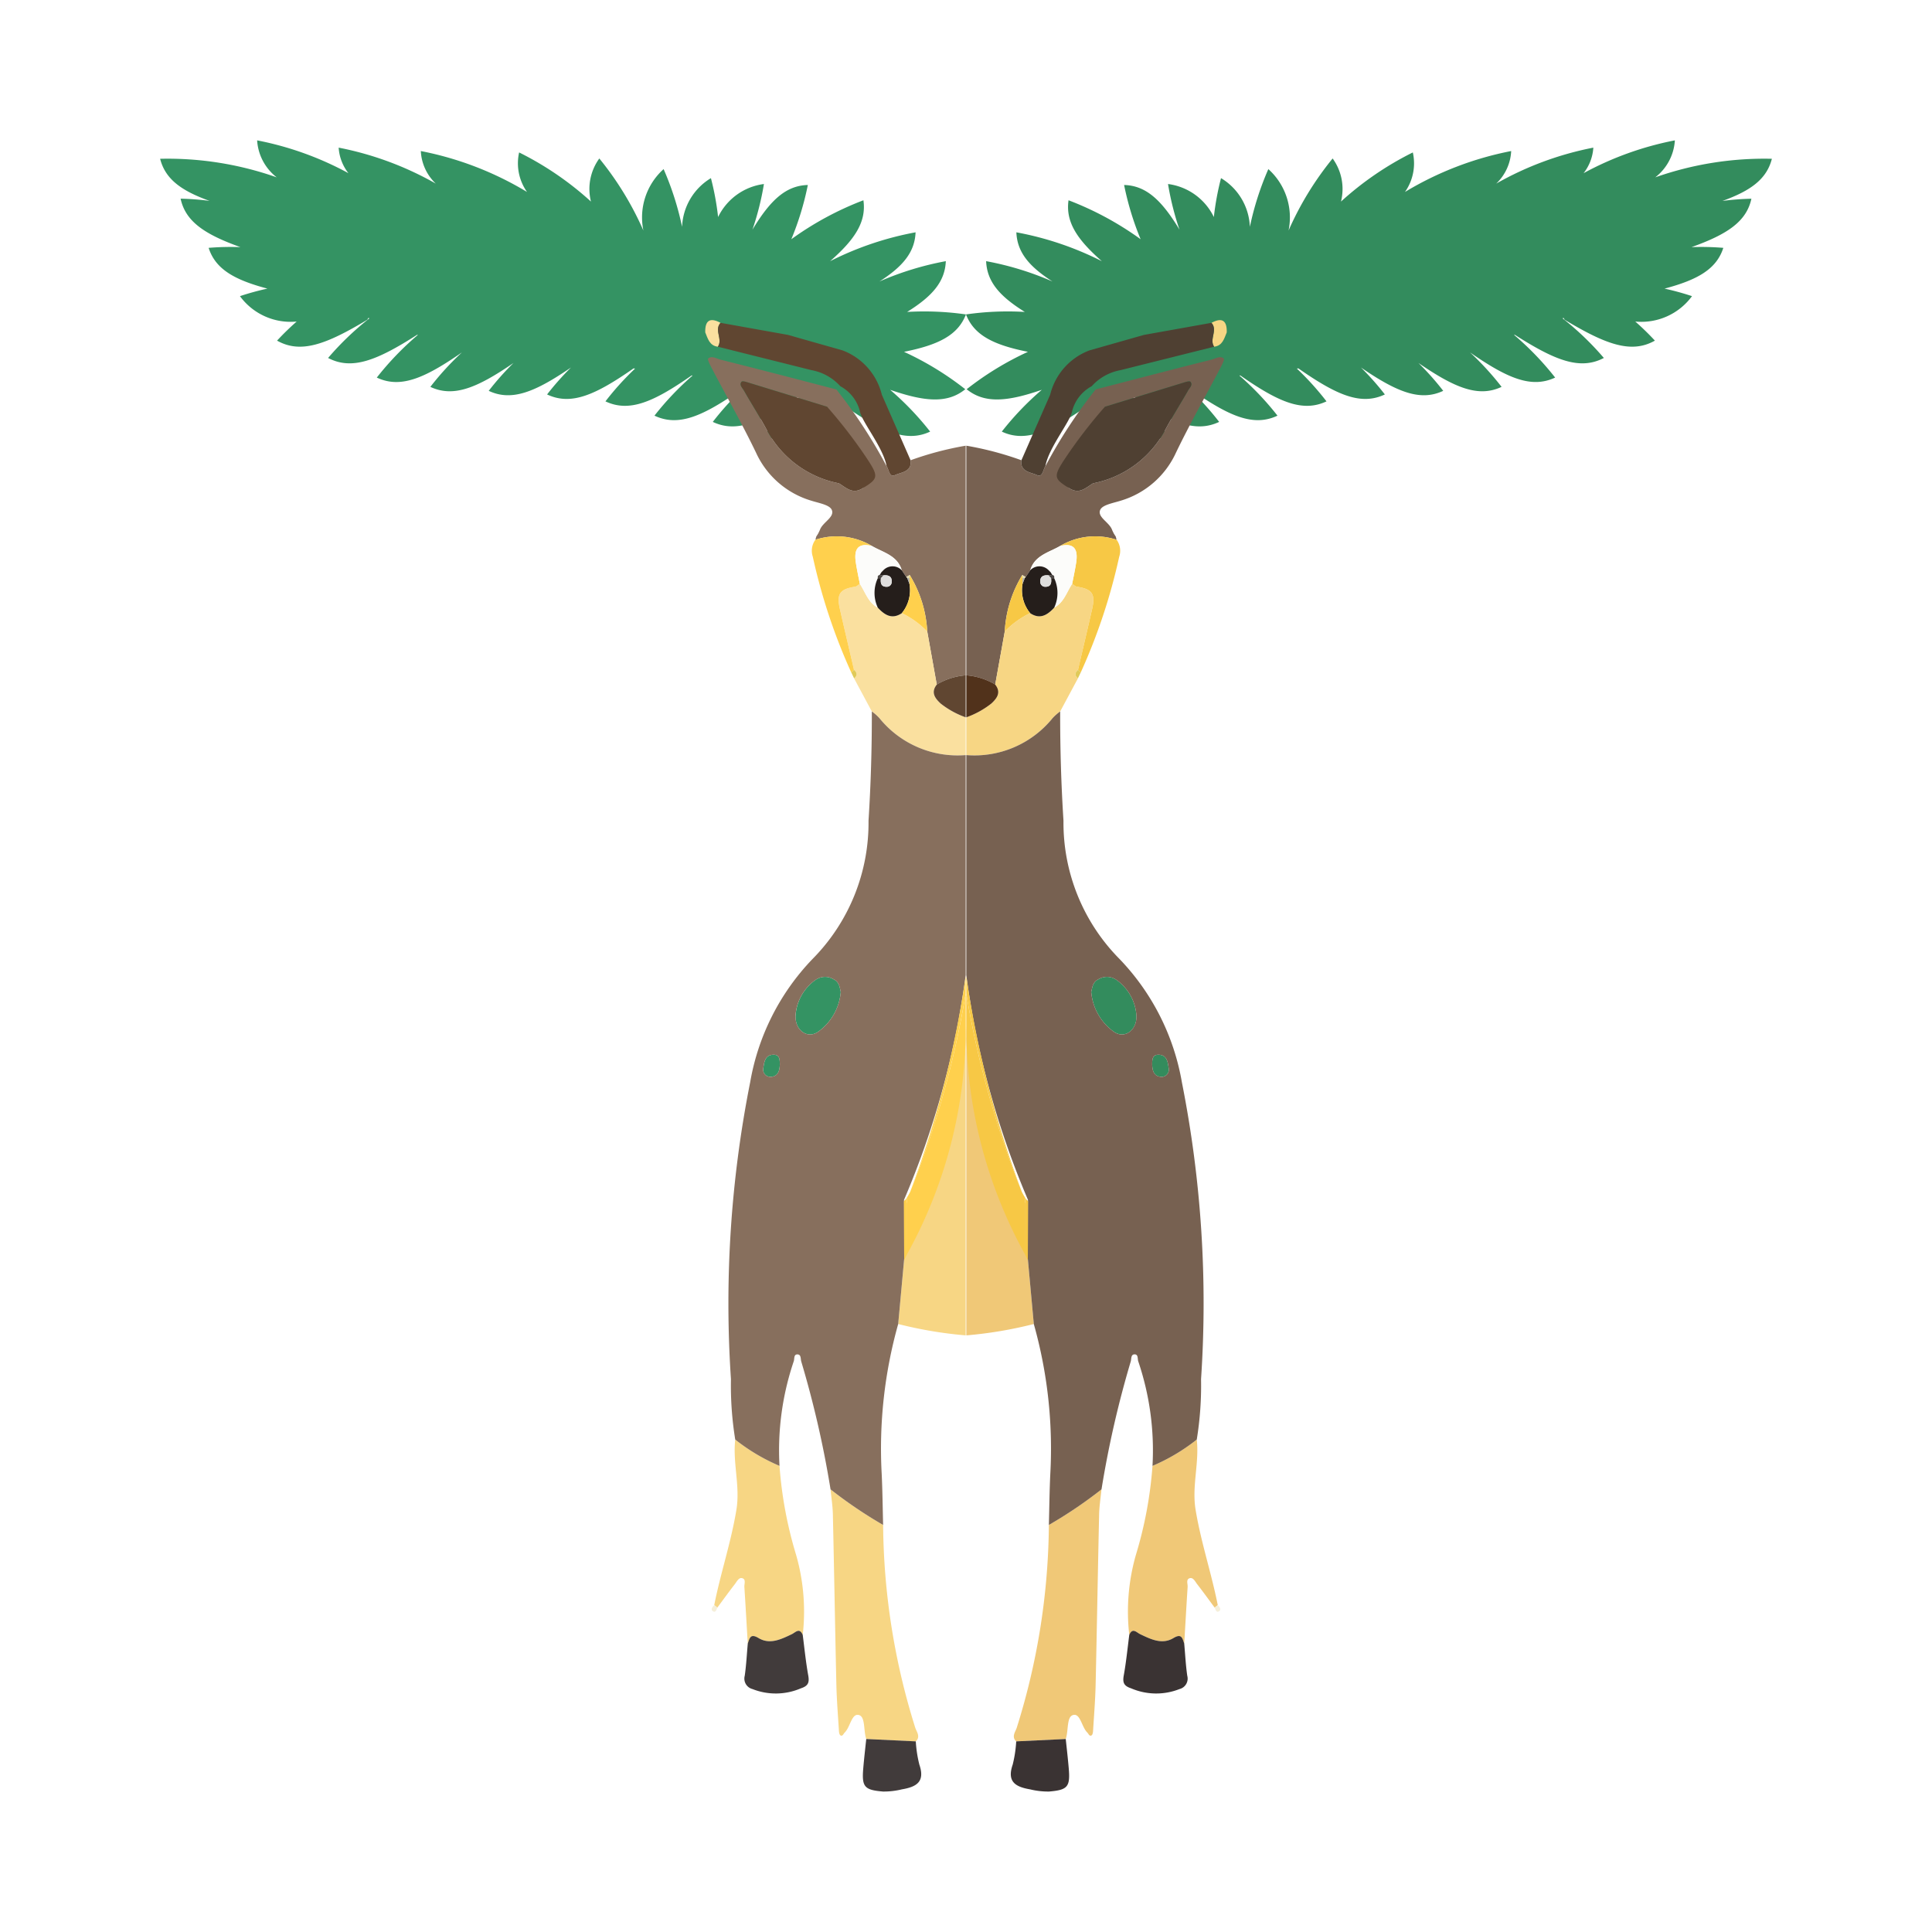 <svg xmlns="http://www.w3.org/2000/svg" width="100%" height="100%" viewBox="-2.72 -2.72 37.44 37.44"><path fill="#338c5d" d="M31.617.357a6.361 6.361 0 00-2.26.36.982.982 0 00.38-.717 6.15 6.15 0 00-1.769.636.89.89 0 00.189-.495 6.206 6.206 0 00-1.882.697.93.93 0 00.29-.631A6.31 6.31 0 0024.507 1a.963.963 0 00.152-.766 6.083 6.083 0 00-1.392.952 1.006 1.006 0 00-.162-.835 6.072 6.072 0 00-.854 1.396 1.258 1.258 0 00-.392-1.19 5.708 5.708 0 00-.358 1.119 1.153 1.153 0 00-.559-.944 5.382 5.382 0 00-.139.754 1.151 1.151 0 00-.888-.64 5.487 5.487 0 00.222.884c-.34-.562-.642-.854-1.073-.865a5.644 5.644 0 00.32 1.051 6.059 6.059 0 00-1.397-.755c-.06.42.167.761.646 1.181a6.105 6.105 0 00-1.657-.56c.016.386.246.662.7.953a5.855 5.855 0 00-1.286-.394c.017.4.263.681.75.984a5.678 5.678 0 00-1.14.048c.157.408.542.593 1.2.725a5.893 5.893 0 00-1.187.725c.348.283.79.241 1.456.011a5.67 5.67 0 00-.775.81c.436.205.884.027 1.552-.425.74.515 1.207.719 1.67.5a5.617 5.617 0 00-.74-.777h.04c.752.527 1.222.734 1.69.514a5.444 5.444 0 00-.573-.633l.01-.004c.754.528 1.225.737 1.693.516a5.616 5.616 0 00-.738-.777l.018-.002c.74.516 1.207.72 1.67.502a5.444 5.444 0 00-.574-.635l.029-.004c.744.519 1.212.724 1.676.505a5.305 5.305 0 00-.463-.522c.693.474 1.148.662 1.594.452a5.325 5.325 0 00-.48-.54c.704.483 1.162.674 1.611.463a5.488 5.488 0 00-.612-.668c.727.504 1.191.703 1.65.488a5.687 5.687 0 00-.795-.826l.012-.004c.785.502 1.266.691 1.727.45a5.646 5.646 0 00-.802-.769l.023-.006.018.034c.806.484 1.294.662 1.75.405a5.185 5.185 0 00-.38-.37 1.216 1.216 0 001.099-.492 5.198 5.198 0 00-.532-.146c.64-.17 1.007-.377 1.139-.79a5.247 5.247 0 00-.616-.014c.685-.245 1.065-.492 1.16-.938a5.208 5.208 0 00-.561.043c.55-.198.858-.424.958-.817z"/><path fill="#b57135" d="M17.202 20.534l-.004 1.14.004-1.14z"/><path fill="#f0c877" d="M17.198 21.674a2.126 2.126 0 00.004-1.14l-.355.341a9.57 9.57 0 01-.841-3.713v5.996a8.05 8.05 0 001.308-.22l-.116-1.264z"/><path fill="#776151" d="M17.074 6.2c-.03.226.18.23.3.286.113.053.118-.103.165-.172a9.669 9.669 0 01.973-1.487.656.656 0 01.18.336c-.258.387-1 1.39-.683 1.583.192.117.314-.014.454-.1a2.022 2.022 0 001.383-1.006c.141-.269.307-.525.457-.79.03-.053.1-.113.046-.173-.02-.021-.105.009-.157.025q-.75.228-1.5.461l-.18-.336c.748-.194 1.495-.39 2.244-.577.078-.02.17-.082.24-.022.02.017-.042.136-.077.203-.284.54-.586 1.072-.85 1.621a1.713 1.713 0 01-1.065.929c-.144.047-.36.08-.403.18-.06.14.171.236.228.382.01.027.024.052.036.077l.038.06.015.06a1.333 1.333 0 00-1.094.12c-.217.127-.495.182-.58.472l-.088.13-.065-.039a2.326 2.326 0 00-.34 1.095l-.185 1.028a1.294 1.294 0 00-.56-.179v-4.45a6.217 6.217 0 011.068.282z"/><path fill="#f0c877" d="M18.625 26.142a8.7 8.7 0 01-1.019.69 13.41 13.41 0 01-.623 3.931c-.024.075-.107.173-.01.263l.96-.046c.056-.16.014-.427.14-.464.143-.043.167.23.277.338.026.025.04.079.082.056.022-.011.03-.062.031-.096.018-.294.042-.587.049-.882.025-1.103.043-2.206.068-3.31.004-.16.03-.32.045-.48z"/><path fill="#f7d684" d="M16.492 10.913c.113-.105.192-.216.074-.367l.185-1.028a1.69 1.69 0 01.493-.356c.192.129.334.035.465-.106.188-.1.241-.301.348-.461.031.019.06.05.092.055.293.044.362.137.296.428-.089.394-.183.787-.274 1.18-.062.056-.073.112-.003.17l-.343.639a.97.97 0 00-.147.13 1.95 1.95 0 01-1.672.716v-.732a1.7 1.7 0 00.486-.268z"/><path fill="#f0c877" d="M20.472 25.177a3.717 3.717 0 01-.858.51 7.882 7.882 0 01-.322 1.726 3.99 3.99 0 00-.128 1.55c.064-.149.14-.048.214-.013.206.098.422.205.64.075.165-.1.175.006.211.108.022-.367.042-.733.066-1.099.004-.06-.037-.15.043-.171.067-.017.104.068.143.118.116.149.226.302.338.453l.06-.049c-.123-.621-.327-1.223-.43-1.85-.075-.457.074-.905.023-1.358z"/><path fill="#3a3333" d="M20.23 29.133c-.037-.102-.047-.208-.212-.108-.218.13-.434.023-.64-.075-.074-.035-.15-.136-.214.012-.034.263-.06.527-.107.787-.025.139.003.203.143.249a1.23 1.23 0 00.938.014.209.209 0 00.15-.257c-.03-.206-.04-.415-.059-.622z"/><path fill="#f7c845" d="M18.057 8.595c.031.018.06.05.092.055.293.044.362.137.296.428-.089.394-.183.787-.274 1.18l.052.055a11.24 11.24 0 00.746-2.244.364.364 0 00-.05-.329 1.333 1.333 0 00-1.095.12c.285-.068.348.08.311.32-.021.14-.051.277-.078.415z"/><path fill="#3a3333" d="M17.933 30.98l-.96.046a2.405 2.405 0 01-.068.45c-.116.334.056.432.338.48a1.47 1.47 0 00.366.042c.36-.03.413-.09.382-.45-.016-.19-.038-.379-.058-.568z"/><path fill="#f7d684" d="M20.757 3.536c.128.142-.049.318.052.463.163-.02.194-.158.244-.278.006-.228-.088-.297-.296-.185z"/><path fill="#e0ca59" d="M18.223 10.312l-.052-.053c-.062.055-.073.111-.003.168z"/><path fill="#f5efd9" d="M20.88 28.385l-.06.05c.016.04.032.106.087.068.044-.03.01-.084-.028-.118z"/><path fill="#c48c49" d="M18.865 7.62l.038.06z"/><path fill="#4f4032" d="M20.757 3.536l-1.308.234-.408.116-.645.183a1.23 1.23 0 00-.765.86l-.557 1.27c-.03.227.18.231.3.287.114.053.118-.103.165-.173.064-.364.49-.868.52-1.074a.764.764 0 01.376-.474.992.992 0 01.559-.312l1.815-.454c-.1-.145.076-.32-.052-.463z"/><path fill="#51321b" d="M16.566 10.546c.118.15.039.262-.074.367a1.7 1.7 0 01-.486.268v-.814a1.294 1.294 0 01.56.178z"/><path fill="#338c5d" d="M18.427 16.502a1.054 1.054 0 00.431.767c.206.153.456-.015.445-.305a.92.92 0 00-.39-.697.32.32 0 00-.352-.007c-.11.055-.114.165-.134.242zm1.181 1.401c.002.122.032.237.174.245a.14.14 0 00.146-.169c-.018-.116-.032-.259-.2-.26-.117 0-.119.096-.12.184z"/><path fill="#776151" d="M20.184 18.255a4.566 4.566 0 00-1.21-2.392 3.752 3.752 0 01-1.085-2.679 31.892 31.892 0 01-.064-2.117.973.973 0 00-.147.13 1.95 1.95 0 01-1.672.716v4.264a16.629 16.629 0 001.196 4.357l-.004 1.14.116 1.264a8.91 8.91 0 01.32 2.898c-.016.332-.019.664-.028.996a8.675 8.675 0 001.02-.69 19.572 19.572 0 01.567-2.48c.014-.049 0-.133.071-.136.077-.003.058.084.073.132a5.372 5.372 0 01.277 2.029 3.718 3.718 0 00.858-.51 6.528 6.528 0 00.083-1.17 21.978 21.978 0 00-.371-5.752zm-1.495 2.851l.006.005-.006-.005zm.092.006a.066.066 0 00-.027-.071l-.022.021.022-.021a.066.066 0 01.027.07zm.077-3.843a1.055 1.055 0 01-.431-.767c.02-.077.024-.187.134-.242a.32.32 0 01.351.007.92.92 0 01.391.696c.01.291-.24.459-.445.306zm.924.879c-.142-.009-.172-.123-.174-.245.001-.088.003-.184.12-.184.168.001.182.144.2.26a.14.14 0 01-.146.169z"/><path fill="#fcfcfa" d="M18.057 8.595c.027-.138.057-.276.078-.414.037-.24-.026-.39-.31-.321-.218.127-.496.182-.58.472a.247.247 0 01.355-.003l.04.04.032.053c.037.006.043.03.037.062a.674.674 0 010 .572c.188-.1.241-.3.348-.461z"/><path fill="#251e1b" d="M17.672 8.422l-.032-.052-.04-.041a.247.247 0 00-.356.003l-.088.131-.017.017-.044.117a.704.704 0 00.148.565c.193.129.335.035.466-.106a.674.674 0 000-.572h-.06c.01.091 0 .171-.118.167a.094.094 0 01-.091-.088c-.01-.11.058-.142.156-.134z"/><path fill="#f7c845" d="M17.243 9.162a.704.704 0 01-.148-.565V8.48a.185.185 0 01-.004-.057 2.327 2.327 0 00-.34 1.095 1.69 1.69 0 01.492-.356z"/><path fill="#e4dcad" d="M17.09 8.423a.185.185 0 00.005.057h.044l.017-.017z"/><path fill="#4f4032" d="M20.349 4.677c-.02-.021-.105.009-.157.025l-1.5.46a9.573 9.573 0 00-.75.97c-.258.387-.25.42.067.614.192.117.314-.015.454-.1a2.022 2.022 0 001.383-1.006c.141-.27.307-.526.457-.79.03-.053.1-.113.046-.173z"/><path fill="#4c4744" d="M17.672 8.422l-.076.007.052.055h.061c.006-.031 0-.056-.037-.062zm-.072-.093l.04.04z"/><path fill="#dfdedd" d="M17.648 8.484l-.052-.055c-.098-.008-.166.024-.156.134a.094.094 0 00.09.088c.12.004.13-.076.118-.167z"/><path fill="#b3afa4" d="M17.139 8.48h-.044v.117z"/><path fill="#f7c845" d="M16.006 16.2v.332a18.412 18.412 0 001.077 3.847 20.071 20.071 0 01-1.077-4.178zm1.196 4.358a.358.358 0 01-.057-.07l-.004 1.095c.021.037.035.078.057.115l.004-1.14z"/><path fill="#f7c845" d="M17.083 20.379a18.412 18.412 0 01-1.078-3.847v.648a9.095 9.095 0 001.136 4.403l.004-1.096a1.061 1.061 0 01-.062-.108z"/><path fill="#349363" d="M.383.357a6.361 6.361 0 012.26.36.982.982 0 01-.38-.717 6.15 6.15 0 011.769.636.89.89 0 01-.189-.495 6.206 6.206 0 011.882.697.93.93 0 01-.29-.631A6.31 6.31 0 017.493 1 .963.963 0 017.34.234a6.084 6.084 0 011.392.952 1.006 1.006 0 01.162-.835 6.072 6.072 0 01.854 1.396 1.258 1.258 0 01.392-1.19 5.708 5.708 0 01.358 1.119 1.153 1.153 0 01.559-.944 5.382 5.382 0 01.139.754 1.151 1.151 0 01.888-.64 5.487 5.487 0 01-.222.884c.34-.562.642-.854 1.073-.865a5.644 5.644 0 01-.32 1.051 6.059 6.059 0 011.397-.755c.06.42-.167.761-.646 1.181a6.105 6.105 0 011.657-.56c-.016.386-.246.662-.7.953a5.855 5.855 0 011.286-.394c-.017.4-.263.681-.75.984a5.678 5.678 0 011.14.048c-.157.408-.542.593-1.2.725a5.893 5.893 0 011.187.725c-.348.283-.79.241-1.456.011a5.67 5.67 0 01.775.81c-.436.205-.884.027-1.552-.425-.74.515-1.207.719-1.67.5a5.617 5.617 0 01.74-.777h-.04c-.752.527-1.222.734-1.69.514a5.444 5.444 0 01.573-.633l-.01-.004c-.754.528-1.225.737-1.693.516a5.616 5.616 0 01.738-.777l-.018-.002c-.74.516-1.207.72-1.67.502a5.444 5.444 0 01.574-.635l-.029-.004c-.744.519-1.212.724-1.676.505a5.305 5.305 0 01.463-.522c-.693.474-1.148.662-1.594.452a5.325 5.325 0 01.48-.54c-.704.483-1.162.674-1.611.463a5.488 5.488 0 01.612-.668c-.727.504-1.191.704-1.65.488a5.687 5.687 0 01.795-.826l-.012-.004c-.785.502-1.266.691-1.727.45a5.646 5.646 0 01.802-.769l-.023-.006-.018.034c-.806.484-1.294.662-1.75.405a5.185 5.185 0 01.38-.37 1.216 1.216 0 01-1.099-.492 5.198 5.198 0 01.532-.146c-.64-.17-1.007-.377-1.139-.79a5.247 5.247 0 01.616-.014C1.255 1.824.875 1.577.78 1.13a5.208 5.208 0 01.561.043C.791.976.483.75.383.357z"/><path fill="#b57135" d="M14.798 20.534l.004 1.14-.004-1.14z"/><path fill="#f7d684" d="M14.802 21.674a2.126 2.126 0 01-.004-1.14l.355.341a9.57 9.57 0 00.841-3.713v5.996a8.05 8.05 0 01-1.308-.22l.116-1.264z"/><path fill="#876f5d" d="M14.926 6.2c.03.226-.18.23-.3.286-.113.053-.118-.103-.165-.172a9.669 9.669 0 00-.973-1.487.656.656 0 00-.18.336c.258.387 1 1.39.683 1.583-.192.117-.314-.014-.454-.1a2.022 2.022 0 01-1.383-1.006c-.141-.269-.307-.525-.457-.79-.03-.053-.1-.113-.046-.173.02-.021.105.009.157.025q.75.228 1.5.461l.18-.336c-.748-.194-1.495-.39-2.244-.577-.078-.02-.17-.082-.24-.022-.02.017.042.136.077.203.284.54.586 1.072.85 1.621a1.713 1.713 0 001.065.929c.144.047.36.08.403.18.06.14-.171.236-.228.382-.01.027-.024.052-.036.077l-.038.06-.015.06a1.333 1.333 0 011.094.12c.217.127.495.182.58.472l.088.13.065-.039a2.326 2.326 0 01.34 1.095l.184 1.028a1.294 1.294 0 01.561-.179v-4.45a6.217 6.217 0 00-1.068.282z"/><path fill="#f7d684" d="M13.375 26.142a8.7 8.7 0 001.019.69 13.41 13.41 0 00.623 3.931c.025.075.107.173.01.263l-.96-.046c-.056-.16-.014-.427-.14-.464-.143-.043-.167.23-.277.338-.026.025-.04.079-.082.056-.022-.011-.03-.062-.031-.096-.018-.294-.042-.587-.049-.882-.025-1.103-.043-2.206-.068-3.31-.004-.16-.03-.32-.045-.48z"/><path fill="#fae09f" d="M15.508 10.913c-.113-.105-.192-.216-.074-.367l-.185-1.028a1.69 1.69 0 00-.493-.356c-.192.129-.334.035-.465-.106-.188-.1-.241-.301-.348-.461-.031.019-.06.05-.092.055-.293.044-.362.137-.296.428.089.394.183.787.274 1.18.062.056.073.112.003.17l.343.639a.97.97 0 01.147.13 1.95 1.95 0 001.672.716v-.732a1.7 1.7 0 01-.486-.268z"/><path fill="#f7d684" d="M11.528 25.177a3.717 3.717 0 00.858.51 7.882 7.882 0 00.322 1.726 3.99 3.99 0 01.128 1.55c-.064-.149-.14-.048-.214-.013-.206.098-.422.205-.64.075-.165-.1-.175.006-.211.108-.022-.367-.042-.733-.066-1.099-.004-.06.037-.15-.043-.171-.067-.017-.104.068-.143.118-.116.149-.226.302-.338.453l-.06-.049c.123-.621.328-1.223.43-1.85.075-.457-.074-.905-.023-1.358z"/><path fill="#413b3b" d="M11.77 29.133c.037-.102.047-.208.212-.108.218.13.434.023.64-.075.074-.035.15-.136.214.012.034.263.06.527.107.787.025.139-.003.203-.143.249a1.23 1.23 0 01-.938.014.209.209 0 01-.15-.257c.03-.206.04-.415.059-.622z"/><path fill="#ffd04d" d="M13.943 8.595c-.031.018-.06.05-.092.055-.293.044-.362.137-.296.428.089.394.183.787.274 1.18l-.052.055a11.24 11.24 0 01-.746-2.244.364.364 0 01.05-.329 1.333 1.333 0 011.095.12c-.285-.068-.348.08-.311.32.021.14.051.277.078.415z"/><path fill="#413b3b" d="M14.067 30.98l.96.046a2.405 2.405 0 00.069.45c.115.334-.056.432-.34.48a1.47 1.47 0 01-.365.042c-.36-.03-.413-.09-.382-.45.016-.19.038-.379.058-.568z"/><path fill="#fae09f" d="M11.243 3.536c-.128.142.049.318-.052.463-.163-.02-.194-.158-.244-.278-.006-.228.088-.297.296-.185z"/><path fill="#e0ca59" d="M13.777 10.312l.052-.053c.062.055.073.111.003.168z"/><path fill="#f5efd9" d="M11.12 28.385l.06.05c-.016.04-.032.106-.087.068-.044-.03-.01-.084.028-.118z"/><path fill="#c48c49" d="M13.135 7.62l-.038.06z"/><path fill="#604631" d="M11.243 3.536l1.308.234.408.116.645.183a1.23 1.23 0 01.765.86l.557 1.27c.03.227-.18.231-.3.287-.114.053-.118-.103-.165-.173-.064-.364-.49-.868-.52-1.074a.764.764 0 00-.376-.474.992.992 0 00-.559-.312l-1.815-.454c.1-.145-.076-.32.052-.463zm4.191 7.01c-.118.15-.039.262.074.367a1.7 1.7 0 00.486.268v-.814a1.294 1.294 0 00-.56.178z"/><path fill="#349363" d="M13.573 16.502a1.054 1.054 0 01-.431.767c-.206.153-.456-.015-.445-.305a.92.92 0 01.39-.697.32.32 0 01.352-.007c.11.055.114.165.134.242zm-1.181 1.401c-.002.122-.032.237-.174.245a.14.14 0 01-.146-.169c.018-.116.032-.259.2-.26.117 0 .119.096.12.184z"/><path fill="#876f5d" d="M11.445 24.007a6.528 6.528 0 00.083 1.17 3.718 3.718 0 00.858.51 5.372 5.372 0 01.277-2.03c.015-.047-.004-.134.073-.13.071.002.057.086.071.136a19.572 19.572 0 01.568 2.479 8.675 8.675 0 001.019.69c-.009-.332-.012-.664-.028-.996a8.91 8.91 0 01.32-2.898l.116-1.264-.004-1.14a16.629 16.629 0 001.196-4.357v-4.264a1.95 1.95 0 01-1.672-.716.973.973 0 00-.147-.13c.002.706-.019 1.412-.064 2.117a3.752 3.752 0 01-1.084 2.679 4.566 4.566 0 00-1.21 2.392 21.978 21.978 0 00-.372 5.752zm1.866-2.901l-.006.005.006-.005zm-.065-.065l.022.021-.022-.021a.066.066 0 00-.027.07.066.066 0 01.027-.07zm-.55-4.078a.92.92 0 01.392-.696.32.32 0 01.351-.007c.11.055.114.165.134.242a1.055 1.055 0 01-.431.767c-.206.153-.456-.015-.445-.306zm-.624 1.016c.018-.116.032-.259.2-.26.117 0 .119.096.12.184-.002.122-.032.236-.174.245a.14.14 0 01-.146-.169z"/><path fill="#fcfcfa" d="M13.943 8.595c-.027-.138-.057-.276-.078-.414-.037-.24.026-.39.31-.321.218.127.496.182.58.472a.247.247 0 00-.355-.003l-.04.04-.032.053c-.037.006-.043.03-.037.062a.674.674 0 000 .572c-.188-.1-.241-.3-.348-.461z"/><path fill="#251e1b" d="M14.328 8.422l.032-.052.04-.041a.247.247 0 01.356.003l.088.131.017.017.044.117a.704.704 0 01-.148.565c-.193.129-.335.035-.466-.106a.674.674 0 010-.572h.06c-.01.091 0 .171.118.167a.094.094 0 00.091-.088c.01-.11-.058-.142-.156-.134z"/><path fill="#ffd04d" d="M14.757 9.162a.704.704 0 00.148-.565V8.48a.185.185 0 00.004-.057 2.327 2.327 0 01.34 1.095 1.69 1.69 0 00-.492-.356z"/><path fill="#e4dcad" d="M14.91 8.423a.185.185 0 01-.005.057h-.044l-.017-.017z"/><path fill="#604631" d="M11.651 4.677c.02-.021.105.009.157.025l1.5.46a9.573 9.573 0 01.75.97c.258.387.25.42-.067.614-.192.117-.314-.015-.454-.1a2.022 2.022 0 01-1.383-1.006c-.141-.27-.307-.526-.457-.79-.03-.053-.1-.113-.046-.173z"/><path fill="#4c4744" d="M14.328 8.422l.076.007-.052.055h-.061c-.006-.031 0-.056.037-.062zm.072-.093l-.04.04z"/><path fill="#dfdedd" d="M14.352 8.484l.052-.055c.098-.008.166.024.156.134a.094.094 0 01-.09.088c-.12.004-.13-.076-.118-.167z"/><path fill="#b3afa4" d="M14.861 8.48h.044v.117z"/><path fill="#ffd04d" d="M15.994 16.2v.332a18.412 18.412 0 01-1.077 3.847 20.071 20.071 0 001.077-4.178zm-1.196 4.358a.358.358 0 00.057-.07l.004 1.095c-.021.037-.035.078-.057.115l-.004-1.14z"/><path fill="#ffd04d" d="M14.917 20.379a18.412 18.412 0 001.078-3.847v.648a9.095 9.095 0 01-1.136 4.403l-.004-1.096a1.061 1.061 0 00.062-.108z"/></svg>